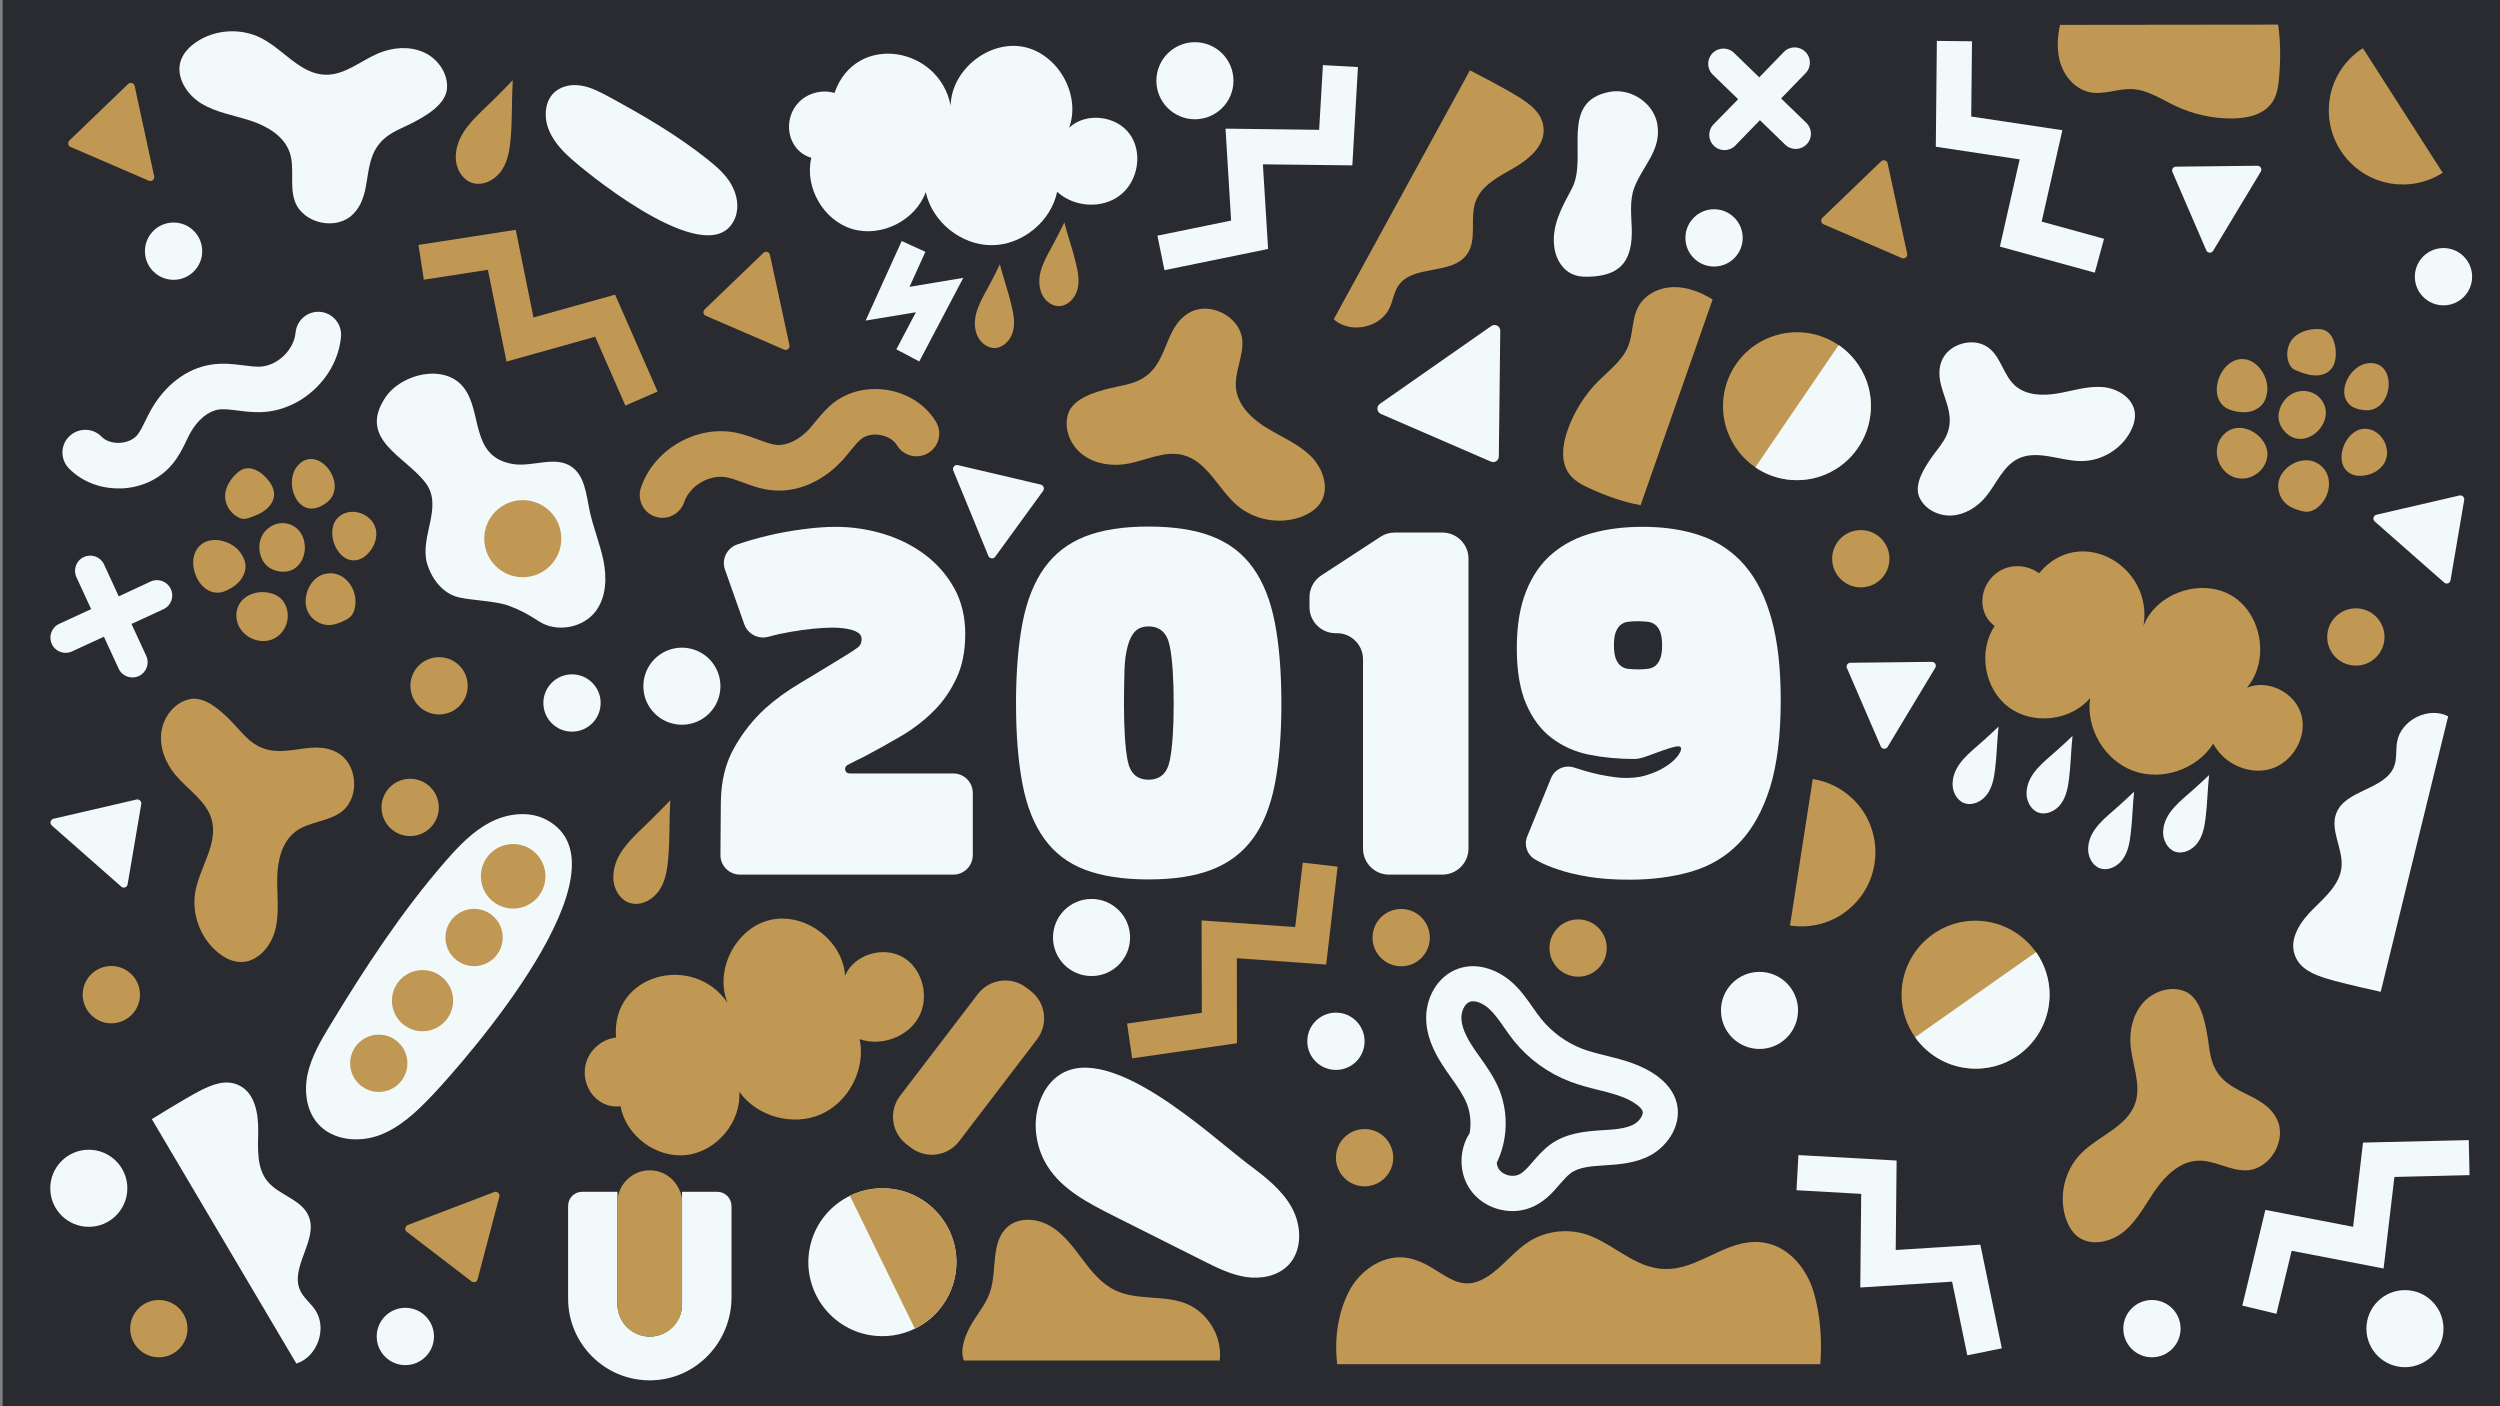 <?xml version="1.0" encoding="utf-8"?>
<!-- Generator: Adobe Illustrator 22.1.0, SVG Export Plug-In . SVG Version: 6.00 Build 0)  -->
<svg version="1.1" xmlns="http://www.w3.org/2000/svg" xmlns:xlink="http://www.w3.org/1999/xlink" x="0px" y="0px"
	 viewBox="0 0 1920 1080" style="enable-background:new 0 0 1920 1080;" xml:space="preserve">
<rect x="0" y="0" width="1920" height="1080" fill="#808080" stroke="none"/>
<style type="text/css">
	.st0{fill:#292B30;}
	.st1{fill:#C09854;}
	.st2{fill:#F2F9FB;}
	.st3{fill:#42AC3F;}
</style>
<g id="Back">
	<g>
		<rect x="2" y="0" class="st0" width="1918" height="1080"/>
	</g>
</g>
<g id="Layer_1">
	<g>
		<polygon class="st1" points="480.3,311.5 457.1,258.6 389,277.7 374.7,207.2 325.5,214.8 321.4,188.1 396.1,176.5 409.7,243.8 
			472.4,226.3 505,300.7 		"/>
	</g>
	<g>
		<polygon class="st2" points="1748.3,1009 1722.1,1002.7 1739.8,929.2 1807.2,942.2 1814.8,877.5 1896,875.6 1896.6,902.5 
			1838.9,903.9 1830.6,974.2 1760,960.6 		"/>
	</g>
	<g>
		<path class="st1" d="M1024.3,245.2c12.6,11.4,35.7,6.7,42.9-8.7c2.6-5.6,3.3-12.1,6.8-17.2c11.1-16.3,40.9-7.8,52.5-23.8
			c8.3-11.3,2-27.8,6.8-40.9c4.6-12.4,17.8-19,29.3-25.6c11.5-6.6,23.6-16.7,22.9-29.9c-0.6-12-10.2-19-19.5-24.8
			c-11.7-7.3-37.1-20.3-37.1-20.3L1024.3,245.2z"/>
	</g>
	<g>
		<path class="st2" d="M227.6,1047.2c16.2-5,24-27.3,14.4-41.3c-3.5-5.1-8.7-9-11.4-14.7c-8.4-17.9,14.2-39.1,6.4-57.3
			c-5.5-12.9-22.9-15.9-31.7-26.8c-8.3-10.3-7.2-25-7-38.2c0.2-13.2-2.3-28.8-14-35c-10.6-5.6-21.5-0.9-31.3,4.1
			c-12.2,6.4-36.4,21.5-36.4,21.5L227.6,1047.2z"/>
	</g>
	<g>
		<path class="st2" d="M1880.2,550.1c-15.1-7.7-36.2,2.8-39.2,19.5c-1.1,6.1-0.1,12.6-2.1,18.4c-6.5,18.7-37.5,18.1-44.6,36.5
			c-5.1,13.1,5.3,27.3,4,41.3c-1.2,13.2-12.3,22.9-21.7,32.2c-9.4,9.3-18.5,22.2-14.4,34.8c3.6,11.4,14.8,15.7,25.2,18.9
			c13.2,4,41,10,41,10L1880.2,550.1z"/>
	</g>
	<g>
		<path class="st2" d="M801.1,377l-36.8,50.6c-1.4,1.9-4.3,1.5-5.2-0.6l-27-65.7c-0.9-2.3,1.1-4.6,3.5-4.1l63.8,15
			C801.5,372.8,802.4,375.3,801.1,377z"/>
	</g>
	<g>
		<path class="st1" d="M362.1,984.1L312.4,946c-1.9-1.4-1.4-4.3,0.8-5.2l66.3-25.3c2.3-0.9,4.6,1.2,4,3.6l-16.7,63.4
			C366.3,984.6,363.8,985.4,362.1,984.1z"/>
	</g>
	<g>
		<path class="st2" d="M1671.1,128l62.6-0.7c2.3,0,3.8,2.5,2.6,4.5l-36.6,60.8c-1.3,2.1-4.3,1.9-5.3-0.4l-26-60.2
			C1667.6,130.2,1669,128,1671.1,128z"/>
	</g>
	<g>
		<path class="st2" d="M1421.1,509l62.6-0.7c2.3,0,3.8,2.5,2.6,4.5l-36.6,60.8c-1.3,2.1-4.3,1.9-5.3-0.4l-26-60.2
			C1417.6,511.2,1419,509,1421.1,509z"/>
	</g>
	<g>
		<path class="st1" d="M1399.6,167.3l45.1-43.4c1.7-1.6,4.5-0.8,5,1.5l15,69.4c0.5,2.4-1.9,4.4-4.1,3.4l-60.2-26
			C1398.5,171.3,1398.1,168.8,1399.6,167.3z"/>
	</g>
	<g>
		<path class="st1" d="M541.2,237.6l45.1-43.4c1.7-1.6,4.5-0.8,5,1.5l15,69.4c0.5,2.4-1.9,4.4-4.1,3.4l-60.2-26
			C540.1,241.7,539.6,239.1,541.2,237.6z"/>
	</g>
	<g>
		<path class="st1" d="M53.3,107.9l45.1-43.4c1.7-1.6,4.5-0.8,5,1.5l15,69.4c0.5,2.4-1.9,4.4-4.1,3.4l-60.2-26
			C52.2,112,51.8,109.4,53.3,107.9z"/>
	</g>
	<g>
		<path class="st2" d="M1892.5,384l-10.5,61.7c-0.4,2.3-3.2,3.3-4.9,1.7l-53.3-46.9c-1.8-1.6-1.1-4.6,1.3-5.2l63.9-14.8
			C1890.9,380.1,1892.9,381.9,1892.5,384z"/>
	</g>
	<g>
		<path class="st2" d="M108.5,617.5l-10.5,61.7c-0.4,2.3-3.2,3.3-4.9,1.7l-53.3-46.9c-1.8-1.6-1.1-4.6,1.3-5.2l63.9-14.8
			C106.9,613.6,108.8,615.4,108.5,617.5z"/>
	</g>
	<g>
		<circle class="st1" cx="337.2" cy="526.7" r="22"/>
	</g>
	<g>
		<circle class="st2" cx="311.3" cy="1026.4" r="22"/>
	</g>
	<g>
		<circle class="st2" cx="439.3" cy="539.9" r="22"/>
	</g>
	<g>
		<circle class="st2" cx="133.3" cy="192.9" r="22"/>
	</g>
	<g>
		<circle class="st2" cx="1316.4" cy="182.7" r="22"/>
	</g>
	<g>
		<circle class="st1" cx="85.5" cy="763.9" r="22"/>
	</g>
	<g>
		<circle class="st1" cx="315" cy="620.1" r="22"/>
	</g>
	<g>
		<circle class="st1" cx="122" cy="1020.4" r="22"/>
	</g>
	<g>
		<circle class="st1" cx="1212" cy="728.1" r="22"/>
	</g>
	<g>
		<circle class="st1" cx="1076.1" cy="720.1" r="22"/>
	</g>
	<g>
		<circle class="st1" cx="1048" cy="889.1" r="22"/>
	</g>
	<g>
		<circle class="st1" cx="1429.1" cy="429.1" r="22"/>
	</g>
	<g>
		<circle class="st2" cx="1652.7" cy="1020.4" r="22"/>
	</g>
	<g>
		<circle class="st2" cx="1876.6" cy="212.5" r="22"/>
	</g>
	<g>
		<circle class="st1" cx="1809.3" cy="489.2" r="22"/>
	</g>
	<g>
		<polygon class="st2" points="1510.9,1040.9 1499.2,984.3 1428.7,988.8 1429.4,916.9 1379.7,914.1 1381.2,887.1 1456.6,891.3 
			1455.9,960 1520.9,955.9 1537.4,1035.5 		"/>
	</g>
	<g>
		<polygon class="st2" points="1608.8,209.4 1535.9,189.4 1551.1,122.4 1486.7,112.7 1487.5,31.4 1514.5,31.7 1513.9,89.5 
			1583.9,100 1568,170.2 1615.9,183.4 		"/>
	</g>
	<g>
		<polygon class="st2" points="894.3,207.5 888.9,181 945.5,169.4 941.2,98.8 1013.1,99.7 1016,50 1042.9,51.5 1038.6,127 
			969.9,126.2 973.9,191.2 		"/>
	</g>
	<g>
		<path class="st2" d="M813.6,825.6c-10,6.7-15.8,18.5-17.6,30.4c-2,13.8,1.2,28.3,8.7,40c11.3,17.7,31,27.9,49.8,37.4
			c23.2,11.7,46.5,23.4,69.7,35c10.4,5.2,21,10.5,32.5,12.3c11.5,1.8,24.3-0.6,32.5-8.8c11.2-11.3,10.6-30.4,3-44.3
			c-7.6-13.9-20.7-23.9-33.4-33.4C930.5,873,852.9,799.2,813.6,825.6z"/>
	</g>
	<g>
		<path class="st2" d="M623.1,121.2c-18.8-5.6-22.5-29.9-9.3-43c6.9-6.9,17.8-9.6,27.1-6.8c16.1-46.7,80.5-35.9,89.2,9.8
			c0.5-27.2,28.8-50.2,55.5-45.3c26.7,5,44.8,36.7,35.5,62.2c12.8-12.1,36-9.4,46.4,4.7c10.4,14.1,6.7,36.3-7.2,47.1
			c-13.9,10.8-35.5,9.3-48.4-2.6c-4.8,22.9-26.9,41-50.4,41c-23.4,0-45.6-17.9-50.5-40.8c-7.9,21.8-34.1,35-56.4,28.4
			S617.7,143.7,623.1,121.2z"/>
	</g>
	<g>
		<polygon class="st2" points="706,277.6 688.4,268.3 703.4,239.8 664.8,246.2 692.5,185.1 710.7,193.4 698.5,220.3 739.8,213.4 		
			"/>
	</g>
	<g>
		<path class="st1" d="M749.8,255.8c-4.3-13.8,4.7-26.6,10.8-38.3c2.5-4.9,5-9.6,7.3-14.5c2.7,10.6,6.5,21,9,31.8
			c1.6,6.6,2.8,13.5,1,20c-1.8,6.5-7.4,12.4-14.1,12.5C757.3,267.3,751.7,261.9,749.8,255.8z"/>
	</g>
	<g>
		<path class="st1" d="M799.3,223.6c-4.3-13.8,4.7-26.6,10.8-38.3c2.5-4.9,5-9.6,7.3-14.5c2.7,10.6,6.5,21,9,31.8
			c1.6,6.6,2.8,13.5,1,20c-1.8,6.5-7.4,12.4-14.1,12.5C806.8,235.2,801.2,229.8,799.3,223.6z"/>
	</g>
	<g>
		<path class="st1" d="M350,120.5c0.2-19,16.6-31.5,28.8-43.7c5.1-5.1,10.1-10,15-15.2c-0.9,14.4-0.3,28.9-1.5,43.4
			c-0.7,8.9-1.9,18-6.8,25.5c-4.8,7.4-14.2,12.6-22.7,10C354.7,138,349.9,129,350,120.5z"/>
	</g>
	<g>
		<path class="st1" d="M471,673.5c0.2-19,16.6-31.5,28.8-43.7c5.1-5.1,10.1-10,15-15.2c-0.9,14.4-0.3,28.9-1.5,43.4
			c-0.7,8.9-1.9,18-6.8,25.5c-4.8,7.4-14.2,12.6-22.7,10C475.7,691,470.9,682,471,673.5z"/>
	</g>
	<g>
		<path class="st1" d="M1531.9,480.8c-15.7-11.8-10.7-35.8,6.3-43.6c8.9-4.1,20-2.8,27.8,3.1c31.4-38.2,88-5.6,80.2,40.3
			c9.9-25.3,44.5-37,67.8-23.1s29.2,50,11.6,70.7c16.2-6.9,37,3.7,41.8,20.6c4.8,16.9-6.4,36.4-23.1,41.6s-36.5-3.7-44.5-19.3
			c-12.5,19.8-39.5,29-61.5,20.9c-22-8.1-36.5-32.7-33.1-55.9c-15,17.7-44.2,20.9-62.7,6.9C1523.9,529,1519,500,1531.9,480.8z"/>
	</g>
	<g>
		<path class="st2" d="M1603.7,651.1c0.8-14.4,13.7-23.3,23.4-32.1c4.1-3.7,8-7.2,11.9-11c-1.2,10.9-1.3,22-2.7,32.9
			c-0.8,6.7-2.1,13.6-6.1,19.1c-3.9,5.5-11.2,9.1-17.6,6.8C1606.7,664.6,1603.3,657.6,1603.7,651.1z"/>
	</g>
	<g>
		<path class="st2" d="M1499.6,601.1c0.8-14.4,13.7-23.3,23.4-32.1c4.1-3.7,8-7.2,11.9-11c-1.2,10.9-1.3,22-2.7,32.9
			c-0.8,6.7-2.1,13.6-6.1,19.1c-3.9,5.5-11.2,9.1-17.6,6.8C1502.6,614.6,1499.2,607.6,1499.6,601.1z"/>
	</g>
	<g>
		<path class="st2" d="M1661.3,638.3c0.8-14.4,13.7-23.3,23.4-32.1c4.1-3.7,8-7.2,11.9-11c-1.2,10.9-1.3,22-2.7,32.9
			c-0.8,6.7-2.1,13.6-6.1,19.1c-3.9,5.5-11.2,9.1-17.6,6.8C1664.3,651.7,1660.9,644.7,1661.3,638.3z"/>
	</g>
	<g>
		<path class="st2" d="M1556.4,608.3c0.8-14.4,13.7-23.3,23.4-32.1c4.1-3.7,8-7.2,11.9-11c-1.2,10.9-1.3,22-2.7,32.9
			c-0.8,6.7-2.1,13.6-6.1,19.1c-3.9,5.5-11.2,9.1-17.6,6.8C1559.4,621.7,1556,614.7,1556.4,608.3z"/>
	</g>
	<g>
		<path class="st1" d="M476.6,849.6c-19.5,2.4-32.6-18.4-25.7-35.7c3.6-9.1,12.4-15.9,22.2-17.1c-3.9-49.3,59.5-65.1,85.7-26.6
			c-10.4-25.1,6.3-57.6,32.8-63.7s55.7,15.7,57.4,42.8c6.9-16.2,29.2-23,44.4-14.2c15.2,8.8,20.7,30.6,12.2,46
			c-8.4,15.4-28.8,22.7-45.4,17c4.8,22.9-8.3,48.3-29.8,57.7c-21.5,9.4-49,1.8-62.6-17.3c1.5,23.1-17.3,45.7-40.3,48.5
			C504.3,889.9,480.7,872.4,476.6,849.6z"/>
	</g>
	<g>
		<path class="st1" d="M1754.4,331.1c15.4,17.7,42-7.8,27.8-24.9c-4.5-5.4-12.5-7.3-19.1-5s-11.6,8.5-12.9,15.4
			C1749.1,322,1750.9,327.2,1754.4,331.1z"/>
	</g>
	<g>
		<path class="st1" d="M1749.8,371c-0.8,6.3,1.9,13,7,16.8c2.6,2,5.8,3.2,8.9,4.1c2.4,0.8,5,1.4,7.5,1c3-0.4,5.7-2.1,7.9-4.2
			c9.9-9,11.1-26.8-2.4-33.5C1767.3,349.5,1751.5,358.7,1749.8,371z"/>
	</g>
	<g>
		<path class="st1" d="M1806.6,364.4c2,0.8,4.2,1.1,6.4,1c6.5-0.1,13-2.9,17-8c8.9-11.6-1.7-30.6-16.6-27.8
			C1799.4,332.4,1791.2,358.1,1806.6,364.4z"/>
	</g>
	<g>
		<path class="st1" d="M1811.9,314.4c2.5,0.5,5,0.9,7.5,0.6c19.3-2.2,21-38-0.2-36.1C1801.7,280.5,1790.9,309.7,1811.9,314.4z"/>
	</g>
	<g>
		<path class="st1" d="M1759,262.7c-2.7,4.8-3.2,10.8-1.2,15.9c0.7,1.8,1.7,3.5,3.2,4.6c1,0.7,2.1,1.2,3.2,1.6
			c4.2,1.7,8.6,3.3,13.1,3.5c4.6,0.3,9.4-1,12.5-4.3c3.7-3.9,4.4-9.7,4-15c-0.6-7.9-4-15.8-12.6-16.3
			C1772.9,252.3,1763.3,255.2,1759,262.7z"/>
	</g>
	<g>
		<path class="st1" d="M1710,313.5c1.4,0.8,3,1.4,4.5,1.8c4.3,1.2,8.9,1.8,13.2,0.9s8.5-3.4,10.9-7.2c1.5-2.4,2.2-5.3,2.6-8.1
			c1.7-13.2-11-30.3-25.7-23.7C1703,282.8,1696.4,305.4,1710,313.5z"/>
	</g>
	<g>
		<path class="st1" d="M1720.5,367.5c-14.5-1-22.8-19-15-30.9c7.6-11.5,21.9-9.7,30.5-0.4c2.4,2.6,4.3,5.8,5.1,9.4
			c1.5,7.3-2.6,15.2-9.1,19C1728.6,366.8,1724.5,367.8,1720.5,367.5z"/>
	</g>
	<g>
		<path class="st1" d="M214.8,438.9c23.2,3.1,26.5-33.5,4.5-37c-6.9-1.1-14.2,2.8-17.7,8.9s-3.1,14,0.4,20.1
			C204.8,435.5,209.6,438.2,214.8,438.9z"/>
	</g>
	<g>
		<path class="st1" d="M237.6,471.9c3.5,5.3,10,8.6,16.3,8.1c3.3-0.3,6.4-1.4,9.4-2.8c2.3-1,4.7-2.3,6.4-4.2c2-2.3,2.9-5.4,3.2-8.4
			c1.5-13.3-9.3-27.5-23.9-23.7C236.7,444.3,230.8,461.6,237.6,471.9z"/>
	</g>
	<g>
		<path class="st1" d="M276,429.6c2.1-0.7,3.9-2,5.5-3.4c4.8-4.3,7.9-10.8,7.5-17.2c-0.9-14.6-21.4-21.9-30.7-10
			C249.5,410.2,260.3,435,276,429.6z"/>
	</g>
	<g>
		<path class="st1" d="M247.1,388.4c2.2-1.2,4.4-2.6,6-4.4c13.1-14.4-9.2-42.4-23.9-27C217.1,369.7,228.2,398.8,247.1,388.4z"/>
	</g>
	<g>
		<path class="st1" d="M173.2,384.4c1.1,5.4,4.7,10.2,9.6,12.8c1.7,0.9,3.5,1.5,5.4,1.3c1.2-0.1,2.4-0.5,3.5-0.9
			c4.3-1.5,8.6-3.2,12.2-6c3.6-2.8,6.4-6.9,6.6-11.5c0.2-5.3-3.1-10.2-6.9-14c-5.6-5.6-13.5-9.2-20.2-3.9
			C176.8,367.4,171.5,375.9,173.2,384.4z"/>
	</g>
	<g>
		<path class="st1" d="M169.8,454.9c1.6-0.3,3.1-0.9,4.6-1.6c4-1.9,7.8-4.5,10.5-8.1c2.7-3.6,4.2-8.1,3.5-12.5
			c-0.5-2.8-1.8-5.4-3.4-7.8c-7.4-11.1-28.3-15.5-35-0.9C144.3,436.4,154.2,457.8,169.8,454.9z"/>
	</g>
	<g>
		<path class="st1" d="M213.3,488.7c-11.6,8.8-29.7,0.7-31.6-13.4c-1.8-13.6,10.1-21.8,22.7-20.4c3.6,0.4,7.1,1.5,10,3.7
			c6,4.5,8,13.2,5.7,20.3C218.9,482.8,216.5,486.2,213.3,488.7z"/>
	</g>
	<g>
		<path class="st2" d="M1490.7,278.5c-6.2,19.5,13.3,35.1,4.3,55.7c-2.7,6.2-7.4,11.2-11.3,16.8c-5.5,7.8-14,20.8-9.7,30.7
			c4,9.4,14.8,14.8,25,14.2c10.2-0.6,19.6-6.5,26.1-14.4c8.2-9.9,13.1-23.3,24.6-29.1c15-7.5,32.7,1.9,49.4,1.7
			c15.1-0.2,29.9-9.1,37-22.5c2.5-4.6,4.1-9.9,3.4-15.1c-1.6-11.4-13.9-18.6-25.4-19.3s-22.7,3.1-34.1,5
			c-11.4,1.9-24.2,1.5-32.7-6.3c-8.2-7.5-10.3-20-18.5-27.5C1517.4,257.7,1495.5,263.5,1490.7,278.5z"/>
	</g>
	<g>
		<path class="st2" d="M1273,96.6c2.7,19.2-11.7,31.1-17.9,47.6c-3.7,9.9-2.2,21-1.9,31.6c0.3,10.6-1.2,22.4-9.2,29.4
			c-5.7,5-13.6,6.7-21.2,7.2c-4.8,0.3-9.7,0.3-14.1-1.4c-8.1-3-13.4-11.3-14.8-19.8c-2.9-17.5,5.7-32,13.4-46.6
			c12.5-23.9-10.4-66.9,29.2-74.1c15-2.7,31.4,7.2,35.6,21.8C1272.5,93.7,1272.8,95.1,1273,96.6z"/>
	</g>
	<g>
		<path class="st1" d="M1788.6,81.8c1-19,11.2-35.3,26.1-44.8l61.3,95.7c-9.7,6.2-21.3,9.6-33.7,8.9
			C1811,139.9,1787,113.2,1788.6,81.8z"/>
	</g>
	<g>
		<path class="st2" d="M331.5,841.7c26.4-27.8,156.3-175.8,88.2-212.1c-13.2-7-29.9-5-43.2,1.9c-13.3,6.9-23.9,18-33.8,29.3
			c-34.1,39-62.5,82.6-89.3,126.8c-7.1,11.7-14.1,23.7-17.1,37c-2.9,13.3-1.1,28.4,8,38.6c11.3,12.6,31.1,14.5,46.9,8.7
			S319.9,853.9,331.5,841.7z"/>
	</g>
	<g>
		<path class="st2" d="M440.7,123.7c16.9,14.7,106.7,86.3,123.9,43.6c3.3-8.3,1.4-18.2-3.1-25.9s-11.3-13.6-18.1-19
			c-23.6-18.8-49.6-33.9-75.8-48.1c-6.9-3.7-14-7.5-21.7-8.6c-7.7-1.2-16.1,0.6-21.4,6.5c-6.6,7.3-6.7,19.4-2.6,28.6
			S433.2,117.3,440.7,123.7z"/>
	</g>
	<g>
		<path class="st2" d="M733.7,978.9c-3.2,18.7-15.2,33.8-31.1,41.5c-10.3,5.1-22.3,7-34.5,5c-30.9-5.3-51.7-34.6-46.5-65.5
			c3.2-18.7,15.2-33.8,31.1-41.5c10.3-5.1,22.3-7,34.5-5C718.2,918.7,739,948,733.7,978.9z"/>
	</g>
	<g>
		<path class="st1" d="M733.7,978.9c-3.2,18.7-15.2,33.8-31.1,41.5l-49.9-102.1c10.3-5.1,22.3-7,34.5-5
			C718.2,918.7,739,948,733.7,978.9z"/>
	</g>
	<g>
		<path class="st1" d="M1399.5,365.3c-17.8,6.5-36.9,3.5-51.4-6.4c-9.5-6.5-17.1-15.9-21.4-27.5c-10.7-29.5,4.4-62.1,33.9-72.8
			c17.9-6.5,36.9-3.5,51.4,6.4c9.5,6.5,17.1,15.9,21.4,27.5C1444.1,321.9,1428.9,354.5,1399.5,365.3z"/>
	</g>
	<g>
		<path class="st2" d="M1399.5,365.3c-17.8,6.5-36.9,3.5-51.4-6.4l64-93.9c9.5,6.5,17.1,15.9,21.4,27.5
			C1444.1,321.9,1428.9,354.5,1399.5,365.3z"/>
	</g>
	<g>
		<path class="st1" d="M1516.7,820.7c-19-0.2-35.7-9.7-45.9-24.1c-6.6-9.4-10.5-20.9-10.4-33.2c0.3-31.4,26-56.6,57.3-56.3
			c19,0.2,35.7,9.7,45.9,24.1c6.6,9.4,10.5,20.9,10.4,33.2C1573.7,795.9,1548.1,821.1,1516.7,820.7z"/>
	</g>
	<g>
		<path class="st2" d="M1516.7,820.7c-19-0.2-35.7-9.7-45.9-24.1l92.9-65.4c6.6,9.4,10.5,20.9,10.4,33.2
			C1573.7,795.9,1548.1,821.1,1516.7,820.7z"/>
	</g>
	<g>
		<path class="st2" d="M1161.6,930.1c-12.3,0-24.4-5.6-31.9-15.7c-9.5-12.9-9.5-31.1-1-44.2c1.3-7.5,0.6-15.4-2.1-22.4
			c-2.7-6.8-7.2-13.2-12.1-20.1c-1.3-1.9-2.6-3.7-3.9-5.6c-6.9-10.1-14.1-22.3-15.2-37c-1.3-18.3,8.5-35.1,23.8-40.9
			c16.6-6.2,33.4,1.9,43.5,11.6c5.9,5.6,10.2,11.8,14.4,17.8c2.2,3.2,4.4,6.2,6.6,9c8.4,10.3,19.4,18.3,31.8,23
			c5.6,2.1,11.7,3.6,18.2,5.2c13.2,3.3,26.8,6.7,39,15.6c7.1,5.2,11.9,11.4,14.3,18.2c6,17.7-5.6,35.2-19.5,42.7
			c-11.6,6.2-24.3,7-35.4,7.7l-1.4,0.1c-8.8,0.5-17.9,1.4-23.9,5.5c-3,2.1-5.9,5.5-9,9c-4.7,5.5-10.1,11.7-18,15.9
			C1174.1,928.6,1167.8,930.1,1161.6,930.1z M1149.5,893c0.2,2,0.8,3.9,2,5.4c3.3,4.4,10.7,6,15.6,3.4c3.4-1.8,6.6-5.5,10.3-9.8
			c3.9-4.5,8.3-9.6,14.2-13.7c11.6-8,25.5-9.4,37.5-10.2l1.4-0.1c9.2-0.5,17.9-1.1,24.3-4.5c4.3-2.3,7.6-7.4,6.7-10.2
			c-0.5-1.4-2.2-3.3-4.7-5.1c-7.9-5.8-18.4-8.4-29.5-11.2c-6.9-1.7-14-3.5-21.1-6.2c-17-6.4-32-17.2-43.4-31.3
			c-2.8-3.5-5.3-7-7.7-10.5c-3.6-5.2-7.1-10.1-11-13.8c-5.1-4.9-11.5-7.3-15.4-5.8c-3.9,1.5-6.8,7.6-6.3,13.6
			c0.6,8.3,5.7,16.6,10.5,23.7c1.2,1.8,2.4,3.5,3.7,5.2c5.6,7.9,11.3,16,15.2,25.9C1158.6,855.6,1157.8,875.9,1149.5,893z"/>
	</g>
	<g>
		<path class="st1" d="M1027,1047.7h371c1.4-18.2,0.1-37.6-5-55.1c-5.1-17.5-18.1-33.9-35.9-37.8c-27.6-6-48.3,17.8-74.3,19.7
			c-23.9,1.8-40.1-16.6-60.8-25.1c-15.3-6.3-33.7-4.8-47.7,4.1c-10.5,6.7-18.3,16.9-28.3,24.4c-27.4,20.7-38.1-6.2-63.9-11.6
			c-18.5-3.9-37.6,8.8-46.2,25.7C1027.3,1008.9,1024.7,1028.9,1027,1047.7z"/>
	</g>
	<g>
		<path class="st2" d="M327.1,371.2c13.3,18-4.8,41,0.8,61.2c3.4,12,12.1,23.4,24.2,26.3c10.4,2.5,29,2.8,38.9,6.6
			c8.9,3.3,14.9,6.7,22.9,11.9c13.8,8.9,34.3,5.1,44-8.3c7.8-10.9,8.2-25.5,5.5-38.6c-2.7-13.1-8-25.6-10.7-38.7
			c-2.5-12.2-3.7-26.5-14.1-33.4c-12.8-8.4-30,0.8-45.2-1.9c-32.9-5.9-22.4-40.7-37.8-59.3c-14.7-17.8-47.6-10-59.8,8.5
			C274.5,337.8,311.9,350.6,327.1,371.2z"/>
	</g>
	<g>
		<circle class="st1" cx="401.5" cy="413.7" r="29.6"/>
	</g>
	<g>
		<circle class="st2" cx="1847" cy="1020.4" r="29.6"/>
	</g>
	<g>
		<circle class="st2" cx="68.2" cy="912.6" r="29.6"/>
	</g>
	<g>
		<circle class="st2" cx="1351.3" cy="776" r="29.6"/>
	</g>
	<g>
		<circle class="st2" cx="838.3" cy="720" r="29.6"/>
	</g>
	<g>
		<circle class="st2" cx="917.7" cy="62" r="29.6"/>
	</g>
	<g>
		<circle class="st2" cx="523.7" cy="527" r="29.6"/>
	</g>
	<g>
		<path class="st1" d="M1582.1,19.1c-2.3,10.4-2.7,21.6,1,31.5s12.2,18.6,22.7,20.4c10.5,1.8,21.1-3.1,31.7-2.6
			c11.8,0.6,22.2,7.7,32.9,12.8c13.6,6.5,28.8,9.9,43.9,9.8c11.6-0.1,24.4-2.9,30.8-12.5c3.6-5.3,4.6-12,5.2-18.4
			c1.2-13.7,1.3-27.6-0.7-41.2L1582.1,19.1z"/>
	</g>
	<g>
		<path class="st1" d="M1315.3,230c-9.1-5.6-19.4-9.7-30.1-9.5c-10.7,0.2-21.6,5.4-26.8,14.7c-5.2,9.3-4,20.9-8,30.8
			c-4.5,11-14.6,18.4-23,26.8c-10.6,10.7-18.8,23.9-23.7,38.2c-3.8,10.9-5.3,24,1.6,33.2c3.9,5.1,9.8,8.3,15.6,10.9
			c12.5,5.7,25.6,10.4,39.1,12.9L1315.3,230z"/>
	</g>
	<g>
		<path class="st2" d="M1145,354.5l-84.5-36.6c-3.2-1.4-3.6-5.7-0.8-7.7l85.6-59.8c2.9-2.1,7,0.1,6.9,3.7l-1.1,96.4
			C1151.2,353.7,1147.9,355.8,1145,354.5z"/>
	</g>
	<g>
		<path class="st1" d="M699.6,881.4l-3.4-2.6c-11.6-8.9-13.8-25.5-5-37.1l59.8-78.3c8.9-11.6,25.5-13.8,37.1-5l3.4,2.6
			c11.6,8.9,13.8,25.5,5,37.1l-59.8,78.3C727.8,888.1,711.2,890.3,699.6,881.4z"/>
	</g>
	<g>
		<path class="st2" d="M1387.3,94.4l-19.4-18.8l18.8-19.4c4.5-4.6,4.4-12-0.3-16.5v0c-4.6-4.5-12-4.4-16.5,0.3l-18.8,19.4
			l-19.4-18.8c-4.6-4.5-12-4.4-16.5,0.3v0c-4.5,4.6-4.4,12,0.3,16.5l19.4,18.8L1316,95.5c-4.5,4.6-4.4,12,0.3,16.5v0
			c4.6,4.5,12,4.4,16.5-0.3l18.8-19.4l19.4,18.8c4.6,4.5,12,4.4,16.5-0.3v0C1392,106.3,1391.9,98.9,1387.3,94.4z"/>
	</g>
	<g>
		<path class="st2" d="M115.7,446.6L91.2,458l-11.3-24.5c-2.7-5.9-9.6-8.4-15.5-5.7h0c-5.9,2.7-8.4,9.6-5.7,15.5L70,467.8
			l-24.5,11.3c-5.9,2.7-8.4,9.6-5.7,15.5h0c2.7,5.9,9.6,8.4,15.5,5.7L79.8,489l11.3,24.5c2.7,5.9,9.6,8.4,15.5,5.7h0
			c5.9-2.7,8.4-9.6,5.7-15.5L101,479.2l24.5-11.3c5.9-2.7,8.4-9.6,5.7-15.5h0C128.5,446.5,121.6,443.9,115.7,446.6z"/>
	</g>
	<g>
		<path class="st1" d="M740.3,1044.9h196.4c2.3-17.8-8.6-36.5-25.2-43.5c-17.3-7.2-38-2.3-54.9-10.4c-10.6-5-18.3-14.5-25.3-23.9
			c-7.1-9.4-14.2-19.1-24.2-25.2c-10-6.1-23.9-7.5-32.9,0c-13.8,11.5-8.1,33.8-14,50.8c-3,8.7-9.2,15.9-13.9,23.9
			S736.8,1036.3,740.3,1044.9z"/>
	</g>
	<g>
		<path class="st2" d="M90.9,375.1c-14.6,0-28.3-5.5-37.9-15.3c-6.8-6.9-6.7-18,0.2-24.7s18-6.7,24.7,0.2c3.2,3.3,8.5,5.1,14.1,4.8
			c5.6-0.3,10.7-2.6,13.6-6.2c2.1-2.7,4-6.5,6-10.6c1.2-2.4,2.4-5,3.8-7.5c10.9-19.9,28-33,47-35.8c9-1.4,17.3-0.3,24.6,0.6
			c4.6,0.6,8.9,1.1,12.6,1c13.4-0.6,26.2-12.8,27.4-26.2c0.9-9.6,9.3-16.7,19-15.9c9.6,0.9,16.7,9.4,15.9,19
			c-2.7,30.7-30,56.7-60.8,58c-6.6,0.3-12.9-0.5-18.5-1.2c-5.6-0.7-10.8-1.4-15-0.7c-7.8,1.2-16.1,8.1-21.5,18c-1,1.8-2,3.9-3,6
			c-2.6,5.4-5.6,11.5-10.2,17.2c-9.2,11.5-23.4,18.5-39.1,19.3C92.9,375.1,91.9,375.1,90.9,375.1z"/>
	</g>
	<g>
		<path class="st1" d="M508.8,397.7c-1.8,0-3.7-0.3-5.5-0.9c-9.2-3-14.1-12.9-11.1-22.1c9.7-29.3,42.2-48.3,72.5-42.5
			c6.5,1.3,12.5,3.5,17.7,5.4c5.2,2,10.2,3.8,14.4,4.1c7.9,0.6,17.5-4.2,25.1-12.6c1.4-1.6,2.8-3.3,4.3-5.2
			c3.8-4.6,8.1-9.9,13.8-14.4c11.6-9.1,27-12.6,42.5-9.8c15.5,2.8,28.7,11.6,36.3,24.2c5,8.3,2.4,19-5.9,24c-8.3,5-19,2.4-24-5.9
			c-2.4-3.9-7.1-6.9-12.7-7.9c-5.5-1-11,0.1-14.6,2.9c-2.7,2.1-5.4,5.4-8.3,9c-1.7,2.1-3.5,4.3-5.4,6.5
			c-15.2,16.9-34.8,25.7-53.9,24.1c-9-0.7-16.9-3.6-23.8-6.2c-4.3-1.6-8.4-3.1-12.1-3.8c-13.2-2.5-28.5,6.4-32.7,19.2
			C522.9,393.1,516.1,397.7,508.8,397.7z"/>
	</g>
	<g>
		<path class="st2" d="M561.8,926.2v70.2c0,34.5-27.4,63.2-61.9,63.7c-35,0.5-63.6-27.8-63.6-62.8v-71.2c0-6,4.8-10.8,10.8-10.8
			h27.1l0,85.7c0,13.5,10.5,24.9,23.9,25.4c14.1,0.5,25.7-10.8,25.7-24.8v-86.3H551C556.9,915.4,561.8,920.2,561.8,926.2z"/>
	</g>
	<g>
		<path class="st3" d="M523.8,923.6v78.1c0,13.7-11.1,24.8-24.8,24.8s-24.8-11.1-24.8-24.8v-78.1c0-2.9,0.5-5.6,1.4-8.2h46.8
			C523.3,917.9,523.8,920.7,523.8,923.6z"/>
	</g>
	<g>
		<path class="st1" d="M523.8,923.6v78.1c0,13.7-11.1,24.8-24.8,24.8s-24.8-11.1-24.8-24.8v-78.1c0-2.9,0.5-5.6,1.4-8.2
			c3.4-9.7,12.6-16.6,23.4-16.6c6.9,0,13.1,2.8,17.5,7.3c2.6,2.6,4.6,5.8,5.9,9.3C523.3,917.9,523.8,920.7,523.8,923.6z"/>
	</g>
	<g>
		<circle class="st1" cx="290.9" cy="816.6" r="22"/>
	</g>
	<g>
		<circle class="st1" cx="324.5" cy="768.5" r="23.5"/>
	</g>
	<g>
		<circle class="st1" cx="364.1" cy="720" r="22"/>
	</g>
	<g>
		<circle class="st1" cx="394.1" cy="673" r="24.8"/>
	</g>
	<g>
		<path class="st1" d="M1748.5,859.2c-10.8-21-39.5-17.8-48.9-42c-2.8-7.3-3.1-15.2-4.5-22.9c-1.9-10.9-5.6-28.4-17.2-33
			c-11-4.4-24.2,0-32,8.8c-7.8,8.8-10.7,21.3-9.6,33.1c1.4,14.8,8.3,29.8,3.6,43.9c-6.1,18.3-28.3,25.1-41.8,38.9
			c-12.2,12.5-17,31.8-11.9,48.6c1.8,5.8,4.7,11.5,9.6,15.2c10.6,8,26.5,3.9,36.5-4.9c10-8.8,16-21.1,23.7-31.9
			c7.7-10.8,18.6-21,31.9-21.6c12.8-0.6,24.8,8,37.6,7.4C1743.6,898,1756.8,875.3,1748.5,859.2z"/>
	</g>
	<g>
		<path class="st1" d="M912.9,240.4c-20.2,12.3-14.9,40.7-38.4,51.8c-7,3.3-15,4.2-22.5,6.1c-10.7,2.7-27.9,7.6-31.7,19.5
			c-3.6,11.3,1.7,24.2,11.1,31.3c9.4,7.2,22,9.1,33.7,7.2c14.6-2.4,29.1-10.5,43.5-6.8c18.7,4.8,27.1,26.4,41.8,38.9
			c13.4,11.3,33,14.6,49.3,8.4c5.7-2.2,11.1-5.6,14.4-10.6c7.3-11.1,2-26.7-7.5-36c-9.5-9.3-22.2-14.5-33.5-21.4
			c-11.4-6.9-22.3-17.1-23.8-30.3c-1.5-12.8,6.1-25.3,4.7-38C951.9,242.5,928.3,231,912.9,240.4z"/>
	</g>
	<g>
		<path class="st2" d="M271,164.6c16.8-16.6,5.1-43,25.4-59.2c6.1-4.9,13.6-7.5,20.5-11.1c9.8-5.1,25.4-13.9,26.4-26.3
			c0.9-11.8-7.2-23.1-18-27.9c-10.8-4.8-23.5-3.8-34.4,0.7c-13.7,5.7-25.9,16.9-40.8,16.6c-19.3-0.3-32.4-19.5-49.6-28.2
			c-15.6-7.9-35.5-6.7-49.9,3.2c-5,3.4-9.5,8-11.6,13.7c-4.5,12.5,4.2,26.4,15.6,33.4c11.4,6.9,24.9,9,37.6,13.1
			c12.6,4.1,25.6,11.5,30.1,24c4.4,12.1-0.2,26,4.2,38.1C232.6,171.6,258.2,177.4,271,164.6z"/>
	</g>
	<g>
		<path class="st1" d="M258.9,577.9c-20.8-11.2-42.6,7.7-64.1-7c-6.4-4.4-11.2-10.8-16.6-16.4c-7.7-7.9-20.7-20.3-32.8-17.5
			c-11.5,2.6-20,13.7-21.5,25.4c-1.5,11.7,3.2,23.6,10.8,32.7c9.5,11.4,23.7,19.9,27.8,34.1c5.3,18.6-9.1,36.7-12.5,55.7
			c-3,17.2,4,35.9,17.6,46.8c4.7,3.8,10.4,6.8,16.5,7.1c13.3,0.7,24.1-11.8,27.3-24.7c3.3-12.9,1.3-26.5,1.5-39.7
			c0.2-13.3,3.5-27.8,14.1-35.8c10.3-7.7,24.9-7.4,35.2-15.1C276.7,612.6,274.8,586.5,258.9,577.9z"/>
	</g>
	<g>
		<circle class="st2" cx="1026" cy="799.7" r="22"/>
	</g>
	<g>
		<path class="st1" d="M1424,694.5c-13.3,13.6-31.8,19-49.3,16.3l17.5-112.5c11.4,1.8,22.3,7,31.2,15.7
			C1445.7,636,1446,672.1,1424,694.5z"/>
	</g>
	<g>
		<polygon class="st1" points="869.5,812.8 865.6,786.1 923,777.8 922.8,706.9 994.7,712 1000.5,662.5 1027.3,665.6 1018.5,740.8 
			949.9,735.9 950,801.2 		"/>
	</g>
</g>
<g id="Layer_3">
	<g>
		<g>
			<path class="st2" d="M568.3,671.7c-8.3,0-15.1-6.8-15-15.1l0.3-40.4c0.2-16.3,3.6-30.2,10.2-41.8c6.5-11.6,14.5-21.7,23.9-30.3
				c7.6-6.9,16.6-13.4,27-19.6c10.4-6.2,22.9-13.8,37.7-22.9c2.7-1.7,4.9-3.3,6.7-4.6c1.7-1.4,2.6-3.4,2.6-6.1c0-2-0.7-3.5-2.2-4.6
				c-1.5-1.1-3.3-2-5.5-2.6c-2.2-0.6-4.6-1-7.2-1.3c-2.6-0.2-4.9-0.4-6.8-0.4c-4.9,0-10.2,0.3-15.9,0.9c-5.7,0.6-11.4,1.4-17.2,2.4
				c-5.8,1-11.3,2.2-16.5,3.7l-0.2,0c-7.8,2.2-15.9-2-18.6-9.6l-14.8-41.9c-2.8-7.9,1.4-16.5,9.2-19.3c0.4-0.1,0.8-0.3,1.2-0.4
				c6.8-2.3,14.4-4.5,22.8-6.5c8.4-2,17.1-3.6,26.3-4.8c9.1-1.2,17.6-1.9,25.5-1.9c12.8,0,25.2,1.9,37.2,5.6
				c12,3.7,22.6,9.1,31.8,16.1c9.2,7,16.6,15.6,22.2,25.7c5.5,10.1,8.3,21.7,8.3,34.8c0,13.1-2.2,24.4-6.7,34s-10.3,18.1-17.6,25.3
				c-7.3,7.3-15.6,13.7-25,19.2c-9.4,5.5-19,10.9-28.9,16.1c-4.2,2-8.3,4-12.2,6.1l-0.1,0.1c-3.1,1.7-1.9,6.4,1.6,6.4h79.7
				c8.3,0,15,6.7,15,15v47.7c0,8.3-6.7,15-15,15H568.3z"/>
		</g>
		<g>
			<path class="st2" d="M882.1,675.4c-19.5,0-35.7-2.5-48.7-7.4s-23.4-12.8-31.3-23.7c-7.9-10.9-13.5-24.8-16.8-42
				c-3.3-17.1-5-37.8-5-62c0-24.2,1.7-44.8,5-62c3.3-17.1,8.9-31.2,16.8-42.2c7.9-11,18.3-19,31.3-24.1c13-5.1,29.2-7.6,48.7-7.6
				c19.5,0,35.8,2.5,48.8,7.6c13.1,5.1,23.6,13.1,31.4,24.1c7.9,11,13.5,25,16.8,42.2c3.3,17.1,5,37.8,5,62c0,24.2-1.7,44.8-5,61.8
				c-3.3,17-8.9,31-16.8,41.8c-7.9,10.9-18.4,18.8-31.4,23.9C917.9,672.9,901.6,675.4,882.1,675.4z M882.1,598.8
				c8.9,0,14.3-4.9,16.3-14.8c2-9.9,3-24.4,3-43.7c0-19.2-1-33.9-3-44c-2-10.1-7.4-15.2-16.3-15.2c-4.4,0-7.9,1.3-10.4,3.9
				c-2.5,2.6-4.4,6.4-5.7,11.5c-1.4,5.1-2.2,11.2-2.4,18.5c-0.2,7.3-0.4,15.7-0.4,25.3c0,19.2,0.9,33.8,2.8,43.7
				C867.9,593.9,873.2,598.8,882.1,598.8z"/>
		</g>
		<g>
			<path class="st2" d="M1046.8,651.7V506.3c0-11-9-20-20-20h-1.1c-11,0-20-9-20-20v-7.6c0-6.8,3.4-13.1,9.1-16.8l45.5-29.7
				c3.2-2.1,7-3.2,10.9-3.2h36.6c11,0,20,9,20,20v222.7c0,11-9,20-20,20h-41C1055.7,671.7,1046.8,662.8,1046.8,651.7z"/>
		</g>
		<g>
			<path class="st2" d="M1191.2,597.6c2.8-7,10.7-10.5,17.8-8.1c0,0,0.1,0,0.1,0c4.4,1.5,8.8,2.8,13.1,3.9c4.3,1.1,8.4,2,12.2,2.6
				c3.8,0.6,7.1,1.1,9.8,1.3c7.4,0.5,14-0.1,19.8-1.8c5.8-1.7,10.7-3.9,14.8-6.5c4.1-2.6,7.2-5.2,9.2-7.8c2.1-2.6,3.1-4.6,3.1-6.1
				c0-1.7-1.4-2.3-4.3-1.7c-2.8,0.6-6.2,1.6-10,3c-3.8,1.4-7.8,2.8-11.8,4.3c-4.1,1.5-7.3,2.2-9.8,2.2c-12.3,0-23.9-1.1-34.8-3.3
				c-10.9-2.2-20.4-6.5-28.7-12.8c-8.3-6.3-14.8-15-19.6-26.1c-4.8-11.1-7.2-25.4-7.2-42.9c0-17.3,2.4-31.9,7.2-43.8
				c4.8-12,11.5-21.6,20.2-28.9c8.6-7.3,18.8-12.5,30.5-15.7c11.7-3.2,24.6-4.8,38.7-4.8c17,0,32.1,2.3,45.3,7
				c13.2,4.7,24.3,12.3,33.3,22.8c9,10.5,15.8,24.2,20.5,41.3c4.7,17,7,37.7,7,62.2c0,27.1-2.8,49.5-8.3,67.2
				c-5.6,17.6-13.4,31.7-23.5,42.2c-10.1,10.5-22.3,17.8-36.6,22c-14.3,4.2-30.2,6.3-47.7,6.3c-11.8,0-22.3-0.7-31.3-2.2
				c-9-1.5-16.8-3.3-23.5-5.6c-6.7-2.2-12.3-4.6-16.8-7.2c-0.3-0.2-0.6-0.3-0.9-0.5c-6.2-3.5-8.8-11.1-6.1-17.7L1191.2,597.6z
				 M1276.5,495.6c0-4.4-0.5-7.9-1.5-10.4c-1-2.5-2.3-4.3-3.9-5.5c-1.6-1.2-3.6-2-5.9-2.2c-2.3-0.2-4.8-0.4-7.2-0.4
				c-2.7,0-5.2,0.1-7.4,0.4c-2.2,0.2-4.1,1-5.7,2.2c-1.6,1.2-2.9,3.1-3.9,5.5c-1,2.5-1.5,5.9-1.5,10.4s0.5,7.9,1.5,10.4
				c1,2.5,2.3,4.3,3.9,5.5c1.6,1.2,3.5,2,5.7,2.2c2.2,0.2,4.7,0.4,7.4,0.4c2.5,0,4.9-0.1,7.2-0.4c2.3-0.2,4.3-1,5.9-2.2
				c1.6-1.2,2.9-3.1,3.9-5.5C1276,503.5,1276.5,500,1276.5,495.6z"/>
		</g>
	</g>
</g>
</svg>
